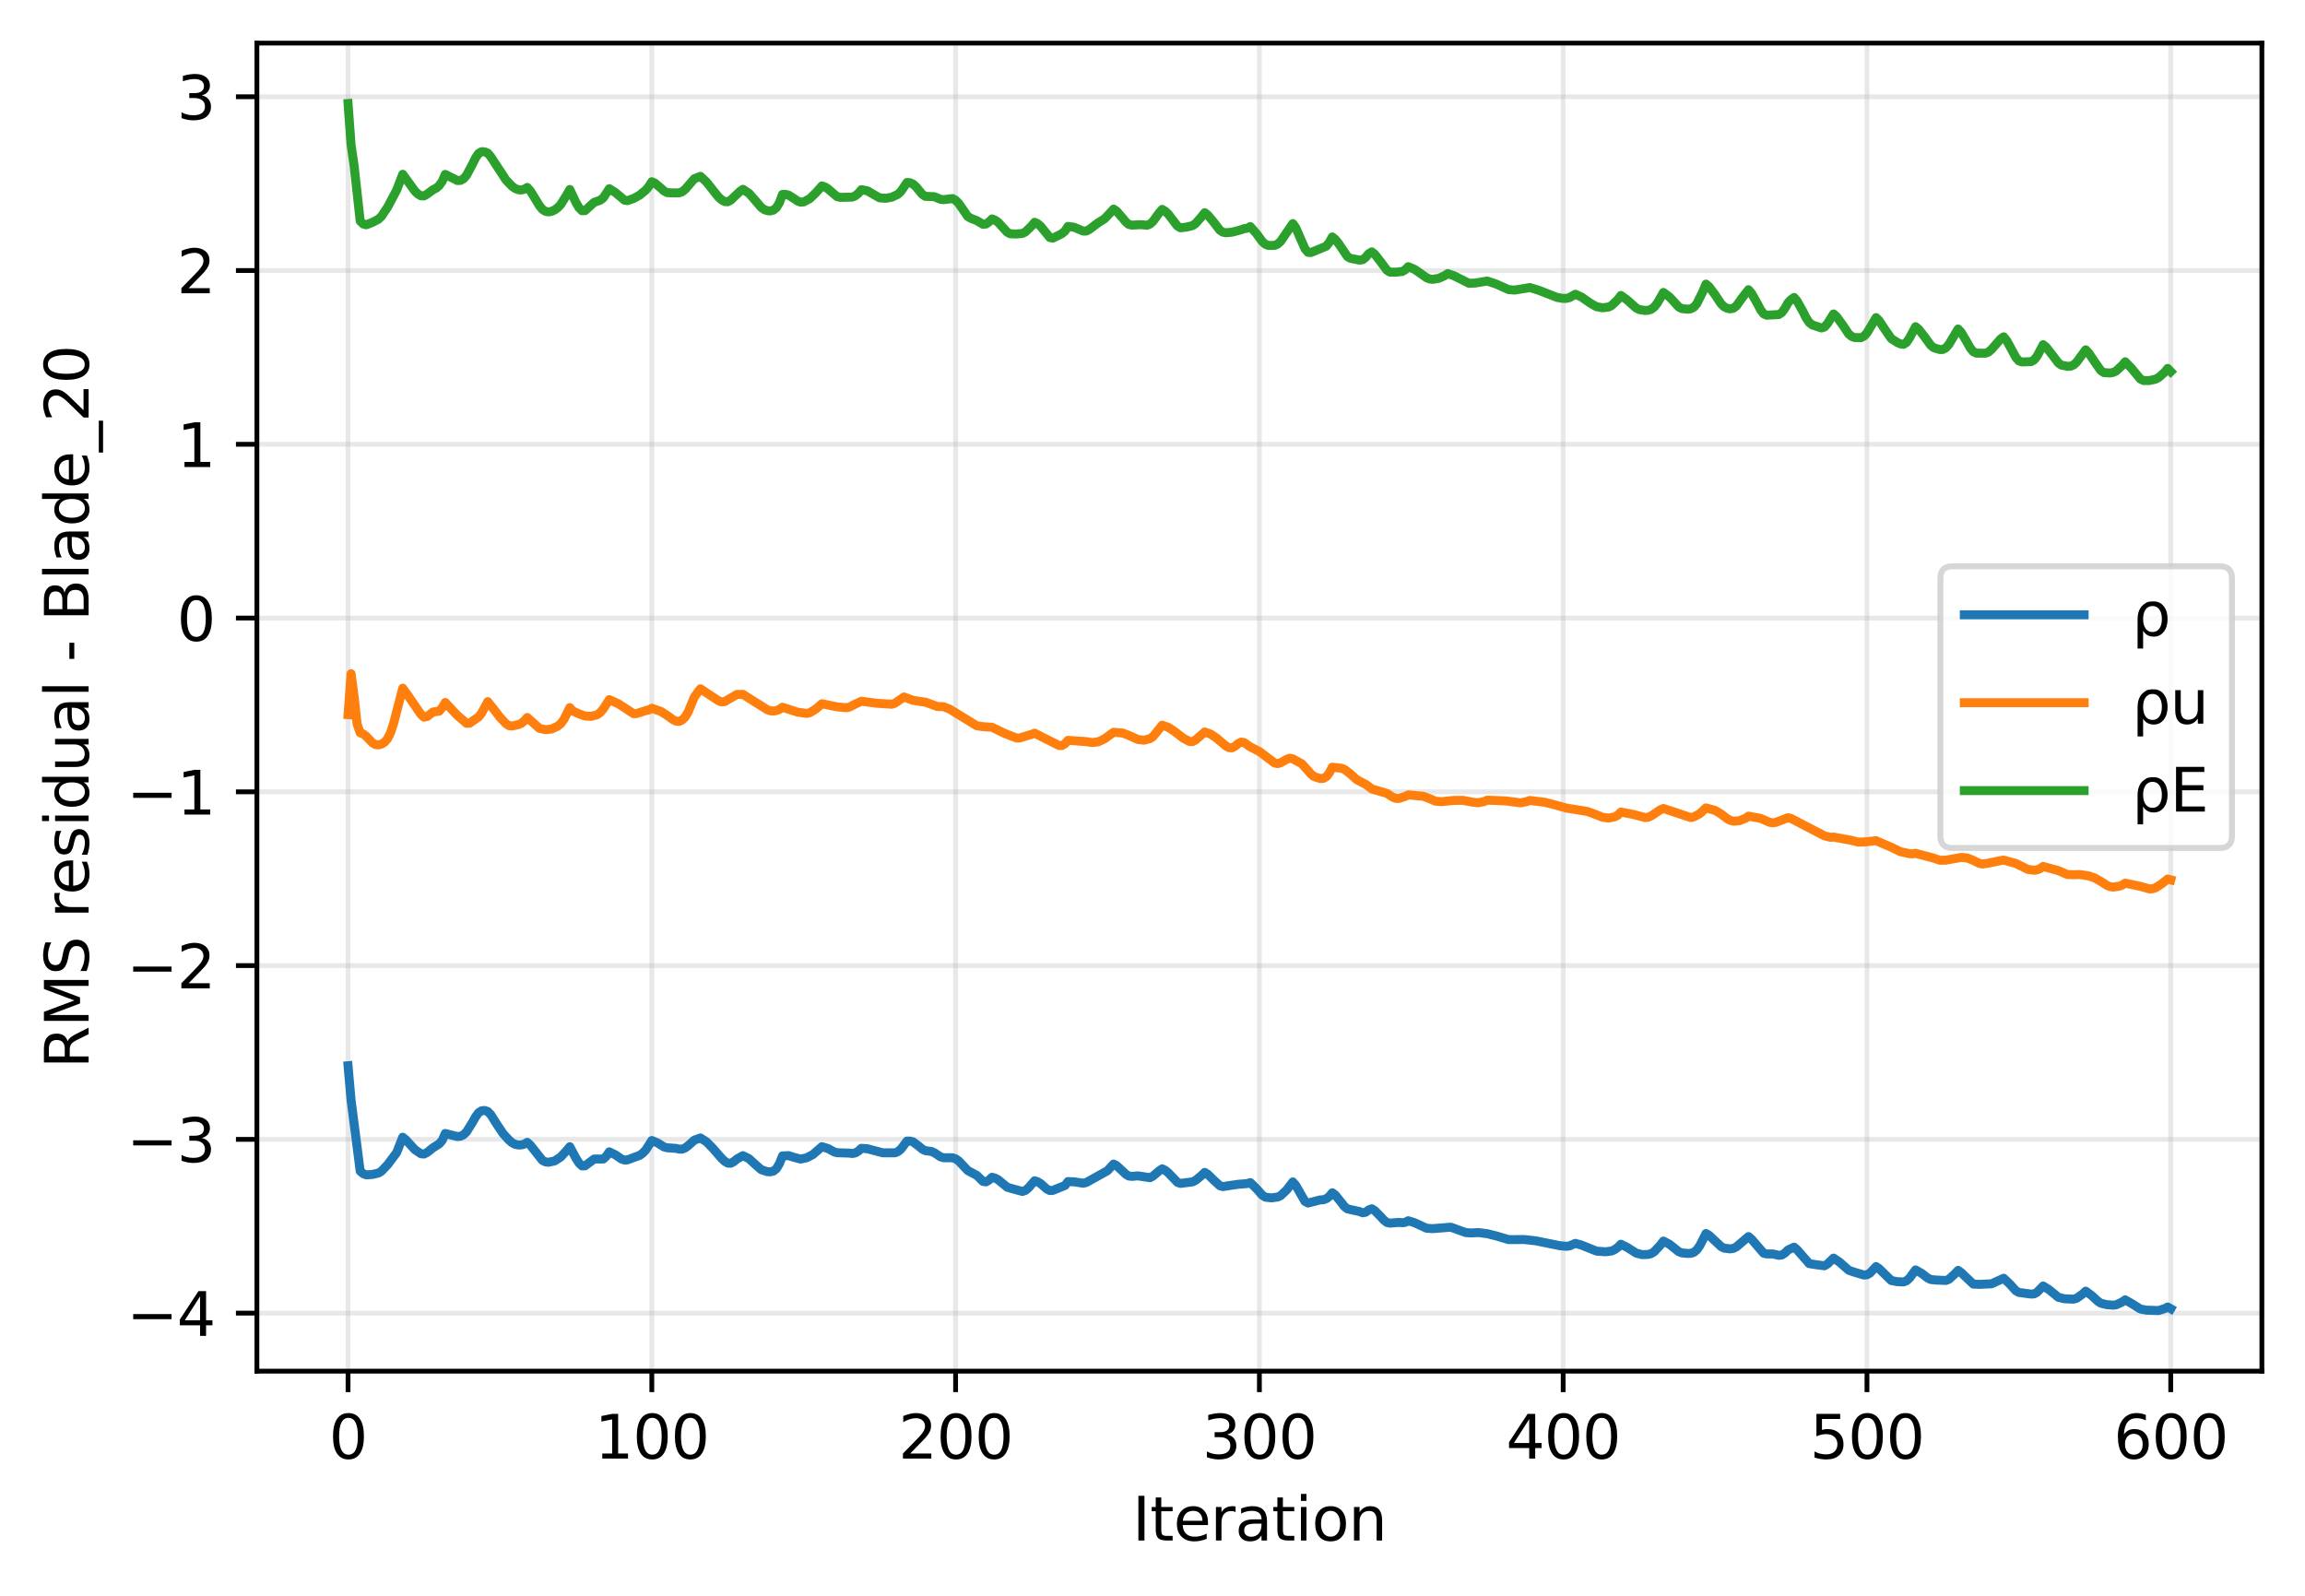 <?xml version="1.0" encoding="utf-8" standalone="no"?>
<!DOCTYPE svg PUBLIC "-//W3C//DTD SVG 1.1//EN"
  "http://www.w3.org/Graphics/SVG/1.1/DTD/svg11.dtd">
<svg xmlns:xlink="http://www.w3.org/1999/xlink" width="384.898pt" height="266.516pt" viewBox="0 0 384.898 266.516" xmlns="http://www.w3.org/2000/svg" version="1.1">
 <defs>
  <style type="text/css">*{stroke-linejoin: round; stroke-linecap: butt}</style>
 </defs>
 <g id="figure_1">
  <g id="patch_1">
   <path d="M 0 266.516 
L 384.898 266.516 
L 384.898 0 
L 0 0 
z
" style="fill: #ffffff"/>
  </g>
  <g id="axes_1">
   <g id="patch_2">
    <path d="M 42.898 228.96 
L 377.698 228.96 
L 377.698 7.2 
L 42.898 7.2 
z
" style="fill: #ffffff"/>
   </g>
   <g id="matplotlib.axis_1">
    <g id="xtick_1">
     <g id="line2d_1">
      <path d="M 58.117 228.96 
L 58.117 7.2 
" clip-path="url(#p7797b66e8a)" style="fill: none; stroke: #b0b0b0; stroke-opacity: 0.3; stroke-width: 0.8; stroke-linecap: square"/>
     </g>
     <g id="line2d_2">
      <defs>
       <path id="mca1b0ec801" d="M 0 0 
L 0 3.5 
" style="stroke: #000000; stroke-width: 0.8"/>
      </defs>
      <g>
       <use xlink:href="#mca1b0ec801" x="58.117" y="228.96" style="stroke: #000000; stroke-width: 0.8"/>
      </g>
     </g>
     <g id="text_1">
      <!-- 0 -->
      <g transform="translate(54.935 243.558) scale(0.1 -0.1)">
       <defs>
        <path id="DejaVuSans-30" d="M 2034 4250 
Q 1547 4250 1301 3770 
Q 1056 3291 1056 2328 
Q 1056 1369 1301 889 
Q 1547 409 2034 409 
Q 2525 409 2770 889 
Q 3016 1369 3016 2328 
Q 3016 3291 2770 3770 
Q 2525 4250 2034 4250 
z
M 2034 4750 
Q 2819 4750 3233 4129 
Q 3647 3509 3647 2328 
Q 3647 1150 3233 529 
Q 2819 -91 2034 -91 
Q 1250 -91 836 529 
Q 422 1150 422 2328 
Q 422 3509 836 4129 
Q 1250 4750 2034 4750 
z
" transform="scale(0.016)"/>
       </defs>
       <use xlink:href="#DejaVuSans-30"/>
      </g>
     </g>
    </g>
    <g id="xtick_2">
     <g id="line2d_3">
      <path d="M 108.844 228.96 
L 108.844 7.2 
" clip-path="url(#p7797b66e8a)" style="fill: none; stroke: #b0b0b0; stroke-opacity: 0.3; stroke-width: 0.8; stroke-linecap: square"/>
     </g>
     <g id="line2d_4">
      <g>
       <use xlink:href="#mca1b0ec801" x="108.844" y="228.96" style="stroke: #000000; stroke-width: 0.8"/>
      </g>
     </g>
     <g id="text_2">
      <!-- 100 -->
      <g transform="translate(99.3 243.558) scale(0.1 -0.1)">
       <defs>
        <path id="DejaVuSans-31" d="M 794 531 
L 1825 531 
L 1825 4091 
L 703 3866 
L 703 4441 
L 1819 4666 
L 2450 4666 
L 2450 531 
L 3481 531 
L 3481 0 
L 794 0 
L 794 531 
z
" transform="scale(0.016)"/>
       </defs>
       <use xlink:href="#DejaVuSans-31"/>
       <use xlink:href="#DejaVuSans-30" transform="translate(63.623 0)"/>
       <use xlink:href="#DejaVuSans-30" transform="translate(127.246 0)"/>
      </g>
     </g>
    </g>
    <g id="xtick_3">
     <g id="line2d_5">
      <path d="M 159.571 228.96 
L 159.571 7.2 
" clip-path="url(#p7797b66e8a)" style="fill: none; stroke: #b0b0b0; stroke-opacity: 0.3; stroke-width: 0.8; stroke-linecap: square"/>
     </g>
     <g id="line2d_6">
      <g>
       <use xlink:href="#mca1b0ec801" x="159.571" y="228.96" style="stroke: #000000; stroke-width: 0.8"/>
      </g>
     </g>
     <g id="text_3">
      <!-- 200 -->
      <g transform="translate(150.027 243.558) scale(0.1 -0.1)">
       <defs>
        <path id="DejaVuSans-32" d="M 1228 531 
L 3431 531 
L 3431 0 
L 469 0 
L 469 531 
Q 828 903 1448 1529 
Q 2069 2156 2228 2338 
Q 2531 2678 2651 2914 
Q 2772 3150 2772 3378 
Q 2772 3750 2511 3984 
Q 2250 4219 1831 4219 
Q 1534 4219 1204 4116 
Q 875 4013 500 3803 
L 500 4441 
Q 881 4594 1212 4672 
Q 1544 4750 1819 4750 
Q 2544 4750 2975 4387 
Q 3406 4025 3406 3419 
Q 3406 3131 3298 2873 
Q 3191 2616 2906 2266 
Q 2828 2175 2409 1742 
Q 1991 1309 1228 531 
z
" transform="scale(0.016)"/>
       </defs>
       <use xlink:href="#DejaVuSans-32"/>
       <use xlink:href="#DejaVuSans-30" transform="translate(63.623 0)"/>
       <use xlink:href="#DejaVuSans-30" transform="translate(127.246 0)"/>
      </g>
     </g>
    </g>
    <g id="xtick_4">
     <g id="line2d_7">
      <path d="M 210.298 228.96 
L 210.298 7.2 
" clip-path="url(#p7797b66e8a)" style="fill: none; stroke: #b0b0b0; stroke-opacity: 0.3; stroke-width: 0.8; stroke-linecap: square"/>
     </g>
     <g id="line2d_8">
      <g>
       <use xlink:href="#mca1b0ec801" x="210.298" y="228.96" style="stroke: #000000; stroke-width: 0.8"/>
      </g>
     </g>
     <g id="text_4">
      <!-- 300 -->
      <g transform="translate(200.755 243.558) scale(0.1 -0.1)">
       <defs>
        <path id="DejaVuSans-33" d="M 2597 2516 
Q 3050 2419 3304 2112 
Q 3559 1806 3559 1356 
Q 3559 666 3084 287 
Q 2609 -91 1734 -91 
Q 1441 -91 1130 -33 
Q 819 25 488 141 
L 488 750 
Q 750 597 1062 519 
Q 1375 441 1716 441 
Q 2309 441 2620 675 
Q 2931 909 2931 1356 
Q 2931 1769 2642 2001 
Q 2353 2234 1838 2234 
L 1294 2234 
L 1294 2753 
L 1863 2753 
Q 2328 2753 2575 2939 
Q 2822 3125 2822 3475 
Q 2822 3834 2567 4026 
Q 2313 4219 1838 4219 
Q 1578 4219 1281 4162 
Q 984 4106 628 3988 
L 628 4550 
Q 988 4650 1302 4700 
Q 1616 4750 1894 4750 
Q 2613 4750 3031 4423 
Q 3450 4097 3450 3541 
Q 3450 3153 3228 2886 
Q 3006 2619 2597 2516 
z
" transform="scale(0.016)"/>
       </defs>
       <use xlink:href="#DejaVuSans-33"/>
       <use xlink:href="#DejaVuSans-30" transform="translate(63.623 0)"/>
       <use xlink:href="#DejaVuSans-30" transform="translate(127.246 0)"/>
      </g>
     </g>
    </g>
    <g id="xtick_5">
     <g id="line2d_9">
      <path d="M 261.026 228.96 
L 261.026 7.2 
" clip-path="url(#p7797b66e8a)" style="fill: none; stroke: #b0b0b0; stroke-opacity: 0.3; stroke-width: 0.8; stroke-linecap: square"/>
     </g>
     <g id="line2d_10">
      <g>
       <use xlink:href="#mca1b0ec801" x="261.026" y="228.96" style="stroke: #000000; stroke-width: 0.8"/>
      </g>
     </g>
     <g id="text_5">
      <!-- 400 -->
      <g transform="translate(251.482 243.558) scale(0.1 -0.1)">
       <defs>
        <path id="DejaVuSans-34" d="M 2419 4116 
L 825 1625 
L 2419 1625 
L 2419 4116 
z
M 2253 4666 
L 3047 4666 
L 3047 1625 
L 3713 1625 
L 3713 1100 
L 3047 1100 
L 3047 0 
L 2419 0 
L 2419 1100 
L 313 1100 
L 313 1709 
L 2253 4666 
z
" transform="scale(0.016)"/>
       </defs>
       <use xlink:href="#DejaVuSans-34"/>
       <use xlink:href="#DejaVuSans-30" transform="translate(63.623 0)"/>
       <use xlink:href="#DejaVuSans-30" transform="translate(127.246 0)"/>
      </g>
     </g>
    </g>
    <g id="xtick_6">
     <g id="line2d_11">
      <path d="M 311.753 228.96 
L 311.753 7.2 
" clip-path="url(#p7797b66e8a)" style="fill: none; stroke: #b0b0b0; stroke-opacity: 0.3; stroke-width: 0.8; stroke-linecap: square"/>
     </g>
     <g id="line2d_12">
      <g>
       <use xlink:href="#mca1b0ec801" x="311.753" y="228.96" style="stroke: #000000; stroke-width: 0.8"/>
      </g>
     </g>
     <g id="text_6">
      <!-- 500 -->
      <g transform="translate(302.209 243.558) scale(0.1 -0.1)">
       <defs>
        <path id="DejaVuSans-35" d="M 691 4666 
L 3169 4666 
L 3169 4134 
L 1269 4134 
L 1269 2991 
Q 1406 3038 1543 3061 
Q 1681 3084 1819 3084 
Q 2600 3084 3056 2656 
Q 3513 2228 3513 1497 
Q 3513 744 3044 326 
Q 2575 -91 1722 -91 
Q 1428 -91 1123 -41 
Q 819 9 494 109 
L 494 744 
Q 775 591 1075 516 
Q 1375 441 1709 441 
Q 2250 441 2565 725 
Q 2881 1009 2881 1497 
Q 2881 1984 2565 2268 
Q 2250 2553 1709 2553 
Q 1456 2553 1204 2497 
Q 953 2441 691 2322 
L 691 4666 
z
" transform="scale(0.016)"/>
       </defs>
       <use xlink:href="#DejaVuSans-35"/>
       <use xlink:href="#DejaVuSans-30" transform="translate(63.623 0)"/>
       <use xlink:href="#DejaVuSans-30" transform="translate(127.246 0)"/>
      </g>
     </g>
    </g>
    <g id="xtick_7">
     <g id="line2d_13">
      <path d="M 362.48 228.96 
L 362.48 7.2 
" clip-path="url(#p7797b66e8a)" style="fill: none; stroke: #b0b0b0; stroke-opacity: 0.3; stroke-width: 0.8; stroke-linecap: square"/>
     </g>
     <g id="line2d_14">
      <g>
       <use xlink:href="#mca1b0ec801" x="362.48" y="228.96" style="stroke: #000000; stroke-width: 0.8"/>
      </g>
     </g>
     <g id="text_7">
      <!-- 600 -->
      <g transform="translate(352.937 243.558) scale(0.1 -0.1)">
       <defs>
        <path id="DejaVuSans-36" d="M 2113 2584 
Q 1688 2584 1439 2293 
Q 1191 2003 1191 1497 
Q 1191 994 1439 701 
Q 1688 409 2113 409 
Q 2538 409 2786 701 
Q 3034 994 3034 1497 
Q 3034 2003 2786 2293 
Q 2538 2584 2113 2584 
z
M 3366 4563 
L 3366 3988 
Q 3128 4100 2886 4159 
Q 2644 4219 2406 4219 
Q 1781 4219 1451 3797 
Q 1122 3375 1075 2522 
Q 1259 2794 1537 2939 
Q 1816 3084 2150 3084 
Q 2853 3084 3261 2657 
Q 3669 2231 3669 1497 
Q 3669 778 3244 343 
Q 2819 -91 2113 -91 
Q 1303 -91 875 529 
Q 447 1150 447 2328 
Q 447 3434 972 4092 
Q 1497 4750 2381 4750 
Q 2619 4750 2861 4703 
Q 3103 4656 3366 4563 
z
" transform="scale(0.016)"/>
       </defs>
       <use xlink:href="#DejaVuSans-36"/>
       <use xlink:href="#DejaVuSans-30" transform="translate(63.623 0)"/>
       <use xlink:href="#DejaVuSans-30" transform="translate(127.246 0)"/>
      </g>
     </g>
    </g>
    <g id="text_8">
     <!-- Iteration -->
     <g transform="translate(189.09 257.237) scale(0.1 -0.1)">
      <defs>
       <path id="DejaVuSans-49" d="M 628 4666 
L 1259 4666 
L 1259 0 
L 628 0 
L 628 4666 
z
" transform="scale(0.016)"/>
       <path id="DejaVuSans-74" d="M 1172 4494 
L 1172 3500 
L 2356 3500 
L 2356 3053 
L 1172 3053 
L 1172 1153 
Q 1172 725 1289 603 
Q 1406 481 1766 481 
L 2356 481 
L 2356 0 
L 1766 0 
Q 1100 0 847 248 
Q 594 497 594 1153 
L 594 3053 
L 172 3053 
L 172 3500 
L 594 3500 
L 594 4494 
L 1172 4494 
z
" transform="scale(0.016)"/>
       <path id="DejaVuSans-65" d="M 3597 1894 
L 3597 1613 
L 953 1613 
Q 991 1019 1311 708 
Q 1631 397 2203 397 
Q 2534 397 2845 478 
Q 3156 559 3463 722 
L 3463 178 
Q 3153 47 2828 -22 
Q 2503 -91 2169 -91 
Q 1331 -91 842 396 
Q 353 884 353 1716 
Q 353 2575 817 3079 
Q 1281 3584 2069 3584 
Q 2775 3584 3186 3129 
Q 3597 2675 3597 1894 
z
M 3022 2063 
Q 3016 2534 2758 2815 
Q 2500 3097 2075 3097 
Q 1594 3097 1305 2825 
Q 1016 2553 972 2059 
L 3022 2063 
z
" transform="scale(0.016)"/>
       <path id="DejaVuSans-72" d="M 2631 2963 
Q 2534 3019 2420 3045 
Q 2306 3072 2169 3072 
Q 1681 3072 1420 2755 
Q 1159 2438 1159 1844 
L 1159 0 
L 581 0 
L 581 3500 
L 1159 3500 
L 1159 2956 
Q 1341 3275 1631 3429 
Q 1922 3584 2338 3584 
Q 2397 3584 2469 3576 
Q 2541 3569 2628 3553 
L 2631 2963 
z
" transform="scale(0.016)"/>
       <path id="DejaVuSans-61" d="M 2194 1759 
Q 1497 1759 1228 1600 
Q 959 1441 959 1056 
Q 959 750 1161 570 
Q 1363 391 1709 391 
Q 2188 391 2477 730 
Q 2766 1069 2766 1631 
L 2766 1759 
L 2194 1759 
z
M 3341 1997 
L 3341 0 
L 2766 0 
L 2766 531 
Q 2569 213 2275 61 
Q 1981 -91 1556 -91 
Q 1019 -91 701 211 
Q 384 513 384 1019 
Q 384 1609 779 1909 
Q 1175 2209 1959 2209 
L 2766 2209 
L 2766 2266 
Q 2766 2663 2505 2880 
Q 2244 3097 1772 3097 
Q 1472 3097 1187 3025 
Q 903 2953 641 2809 
L 641 3341 
Q 956 3463 1253 3523 
Q 1550 3584 1831 3584 
Q 2591 3584 2966 3190 
Q 3341 2797 3341 1997 
z
" transform="scale(0.016)"/>
       <path id="DejaVuSans-69" d="M 603 3500 
L 1178 3500 
L 1178 0 
L 603 0 
L 603 3500 
z
M 603 4863 
L 1178 4863 
L 1178 4134 
L 603 4134 
L 603 4863 
z
" transform="scale(0.016)"/>
       <path id="DejaVuSans-6f" d="M 1959 3097 
Q 1497 3097 1228 2736 
Q 959 2375 959 1747 
Q 959 1119 1226 758 
Q 1494 397 1959 397 
Q 2419 397 2687 759 
Q 2956 1122 2956 1747 
Q 2956 2369 2687 2733 
Q 2419 3097 1959 3097 
z
M 1959 3584 
Q 2709 3584 3137 3096 
Q 3566 2609 3566 1747 
Q 3566 888 3137 398 
Q 2709 -91 1959 -91 
Q 1206 -91 779 398 
Q 353 888 353 1747 
Q 353 2609 779 3096 
Q 1206 3584 1959 3584 
z
" transform="scale(0.016)"/>
       <path id="DejaVuSans-6e" d="M 3513 2113 
L 3513 0 
L 2938 0 
L 2938 2094 
Q 2938 2591 2744 2837 
Q 2550 3084 2163 3084 
Q 1697 3084 1428 2787 
Q 1159 2491 1159 1978 
L 1159 0 
L 581 0 
L 581 3500 
L 1159 3500 
L 1159 2956 
Q 1366 3272 1645 3428 
Q 1925 3584 2291 3584 
Q 2894 3584 3203 3211 
Q 3513 2838 3513 2113 
z
" transform="scale(0.016)"/>
      </defs>
      <use xlink:href="#DejaVuSans-49"/>
      <use xlink:href="#DejaVuSans-74" transform="translate(29.492 0)"/>
      <use xlink:href="#DejaVuSans-65" transform="translate(68.701 0)"/>
      <use xlink:href="#DejaVuSans-72" transform="translate(130.225 0)"/>
      <use xlink:href="#DejaVuSans-61" transform="translate(171.338 0)"/>
      <use xlink:href="#DejaVuSans-74" transform="translate(232.617 0)"/>
      <use xlink:href="#DejaVuSans-69" transform="translate(271.826 0)"/>
      <use xlink:href="#DejaVuSans-6f" transform="translate(299.609 0)"/>
      <use xlink:href="#DejaVuSans-6e" transform="translate(360.791 0)"/>
     </g>
    </g>
   </g>
   <g id="matplotlib.axis_2">
    <g id="ytick_1">
     <g id="line2d_15">
      <path d="M 42.898 219.265 
L 377.698 219.265 
" clip-path="url(#p7797b66e8a)" style="fill: none; stroke: #b0b0b0; stroke-opacity: 0.3; stroke-width: 0.8; stroke-linecap: square"/>
     </g>
     <g id="line2d_16">
      <defs>
       <path id="m21050cc435" d="M 0 0 
L -3.5 0 
" style="stroke: #000000; stroke-width: 0.8"/>
      </defs>
      <g>
       <use xlink:href="#m21050cc435" x="42.898" y="219.265" style="stroke: #000000; stroke-width: 0.8"/>
      </g>
     </g>
     <g id="text_9">
      <!-- −4 -->
      <g transform="translate(21.156 223.064) scale(0.1 -0.1)">
       <defs>
        <path id="DejaVuSans-2212" d="M 678 2272 
L 4684 2272 
L 4684 1741 
L 678 1741 
L 678 2272 
z
" transform="scale(0.016)"/>
       </defs>
       <use xlink:href="#DejaVuSans-2212"/>
       <use xlink:href="#DejaVuSans-34" transform="translate(83.789 0)"/>
      </g>
     </g>
    </g>
    <g id="ytick_2">
     <g id="line2d_17">
      <path d="M 42.898 190.249 
L 377.698 190.249 
" clip-path="url(#p7797b66e8a)" style="fill: none; stroke: #b0b0b0; stroke-opacity: 0.3; stroke-width: 0.8; stroke-linecap: square"/>
     </g>
     <g id="line2d_18">
      <g>
       <use xlink:href="#m21050cc435" x="42.898" y="190.249" style="stroke: #000000; stroke-width: 0.8"/>
      </g>
     </g>
     <g id="text_10">
      <!-- −3 -->
      <g transform="translate(21.156 194.048) scale(0.1 -0.1)">
       <use xlink:href="#DejaVuSans-2212"/>
       <use xlink:href="#DejaVuSans-33" transform="translate(83.789 0)"/>
      </g>
     </g>
    </g>
    <g id="ytick_3">
     <g id="line2d_19">
      <path d="M 42.898 161.232 
L 377.698 161.232 
" clip-path="url(#p7797b66e8a)" style="fill: none; stroke: #b0b0b0; stroke-opacity: 0.3; stroke-width: 0.8; stroke-linecap: square"/>
     </g>
     <g id="line2d_20">
      <g>
       <use xlink:href="#m21050cc435" x="42.898" y="161.232" style="stroke: #000000; stroke-width: 0.8"/>
      </g>
     </g>
     <g id="text_11">
      <!-- −2 -->
      <g transform="translate(21.156 165.032) scale(0.1 -0.1)">
       <use xlink:href="#DejaVuSans-2212"/>
       <use xlink:href="#DejaVuSans-32" transform="translate(83.789 0)"/>
      </g>
     </g>
    </g>
    <g id="ytick_4">
     <g id="line2d_21">
      <path d="M 42.898 132.216 
L 377.698 132.216 
" clip-path="url(#p7797b66e8a)" style="fill: none; stroke: #b0b0b0; stroke-opacity: 0.3; stroke-width: 0.8; stroke-linecap: square"/>
     </g>
     <g id="line2d_22">
      <g>
       <use xlink:href="#m21050cc435" x="42.898" y="132.216" style="stroke: #000000; stroke-width: 0.8"/>
      </g>
     </g>
     <g id="text_12">
      <!-- −1 -->
      <g transform="translate(21.156 136.015) scale(0.1 -0.1)">
       <use xlink:href="#DejaVuSans-2212"/>
       <use xlink:href="#DejaVuSans-31" transform="translate(83.789 0)"/>
      </g>
     </g>
    </g>
    <g id="ytick_5">
     <g id="line2d_23">
      <path d="M 42.898 103.2 
L 377.698 103.2 
" clip-path="url(#p7797b66e8a)" style="fill: none; stroke: #b0b0b0; stroke-opacity: 0.3; stroke-width: 0.8; stroke-linecap: square"/>
     </g>
     <g id="line2d_24">
      <g>
       <use xlink:href="#m21050cc435" x="42.898" y="103.2" style="stroke: #000000; stroke-width: 0.8"/>
      </g>
     </g>
     <g id="text_13">
      <!-- 0 -->
      <g transform="translate(29.536 106.999) scale(0.1 -0.1)">
       <use xlink:href="#DejaVuSans-30"/>
      </g>
     </g>
    </g>
    <g id="ytick_6">
     <g id="line2d_25">
      <path d="M 42.898 74.183 
L 377.698 74.183 
" clip-path="url(#p7797b66e8a)" style="fill: none; stroke: #b0b0b0; stroke-opacity: 0.3; stroke-width: 0.8; stroke-linecap: square"/>
     </g>
     <g id="line2d_26">
      <g>
       <use xlink:href="#m21050cc435" x="42.898" y="74.183" style="stroke: #000000; stroke-width: 0.8"/>
      </g>
     </g>
     <g id="text_14">
      <!-- 1 -->
      <g transform="translate(29.536 77.983) scale(0.1 -0.1)">
       <use xlink:href="#DejaVuSans-31"/>
      </g>
     </g>
    </g>
    <g id="ytick_7">
     <g id="line2d_27">
      <path d="M 42.898 45.167 
L 377.698 45.167 
" clip-path="url(#p7797b66e8a)" style="fill: none; stroke: #b0b0b0; stroke-opacity: 0.3; stroke-width: 0.8; stroke-linecap: square"/>
     </g>
     <g id="line2d_28">
      <g>
       <use xlink:href="#m21050cc435" x="42.898" y="45.167" style="stroke: #000000; stroke-width: 0.8"/>
      </g>
     </g>
     <g id="text_15">
      <!-- 2 -->
      <g transform="translate(29.536 48.966) scale(0.1 -0.1)">
       <use xlink:href="#DejaVuSans-32"/>
      </g>
     </g>
    </g>
    <g id="ytick_8">
     <g id="line2d_29">
      <path d="M 42.898 16.151 
L 377.698 16.151 
" clip-path="url(#p7797b66e8a)" style="fill: none; stroke: #b0b0b0; stroke-opacity: 0.3; stroke-width: 0.8; stroke-linecap: square"/>
     </g>
     <g id="line2d_30">
      <g>
       <use xlink:href="#m21050cc435" x="42.898" y="16.151" style="stroke: #000000; stroke-width: 0.8"/>
      </g>
     </g>
     <g id="text_16">
      <!-- 3 -->
      <g transform="translate(29.536 19.95) scale(0.1 -0.1)">
       <use xlink:href="#DejaVuSans-33"/>
      </g>
     </g>
    </g>
    <g id="text_17">
     <!-- RMS residual - Blade_20 -->
     <g transform="translate(14.798 178.42) rotate(-90) scale(0.1 -0.1)">
      <defs>
       <path id="DejaVuSans-52" d="M 2841 2188 
Q 3044 2119 3236 1894 
Q 3428 1669 3622 1275 
L 4263 0 
L 3584 0 
L 2988 1197 
Q 2756 1666 2539 1819 
Q 2322 1972 1947 1972 
L 1259 1972 
L 1259 0 
L 628 0 
L 628 4666 
L 2053 4666 
Q 2853 4666 3247 4331 
Q 3641 3997 3641 3322 
Q 3641 2881 3436 2590 
Q 3231 2300 2841 2188 
z
M 1259 4147 
L 1259 2491 
L 2053 2491 
Q 2509 2491 2742 2702 
Q 2975 2913 2975 3322 
Q 2975 3731 2742 3939 
Q 2509 4147 2053 4147 
L 1259 4147 
z
" transform="scale(0.016)"/>
       <path id="DejaVuSans-4d" d="M 628 4666 
L 1569 4666 
L 2759 1491 
L 3956 4666 
L 4897 4666 
L 4897 0 
L 4281 0 
L 4281 4097 
L 3078 897 
L 2444 897 
L 1241 4097 
L 1241 0 
L 628 0 
L 628 4666 
z
" transform="scale(0.016)"/>
       <path id="DejaVuSans-53" d="M 3425 4513 
L 3425 3897 
Q 3066 4069 2747 4153 
Q 2428 4238 2131 4238 
Q 1616 4238 1336 4038 
Q 1056 3838 1056 3469 
Q 1056 3159 1242 3001 
Q 1428 2844 1947 2747 
L 2328 2669 
Q 3034 2534 3370 2195 
Q 3706 1856 3706 1288 
Q 3706 609 3251 259 
Q 2797 -91 1919 -91 
Q 1588 -91 1214 -16 
Q 841 59 441 206 
L 441 856 
Q 825 641 1194 531 
Q 1563 422 1919 422 
Q 2459 422 2753 634 
Q 3047 847 3047 1241 
Q 3047 1584 2836 1778 
Q 2625 1972 2144 2069 
L 1759 2144 
Q 1053 2284 737 2584 
Q 422 2884 422 3419 
Q 422 4038 858 4394 
Q 1294 4750 2059 4750 
Q 2388 4750 2728 4690 
Q 3069 4631 3425 4513 
z
" transform="scale(0.016)"/>
       <path id="DejaVuSans-20" transform="scale(0.016)"/>
       <path id="DejaVuSans-73" d="M 2834 3397 
L 2834 2853 
Q 2591 2978 2328 3040 
Q 2066 3103 1784 3103 
Q 1356 3103 1142 2972 
Q 928 2841 928 2578 
Q 928 2378 1081 2264 
Q 1234 2150 1697 2047 
L 1894 2003 
Q 2506 1872 2764 1633 
Q 3022 1394 3022 966 
Q 3022 478 2636 193 
Q 2250 -91 1575 -91 
Q 1294 -91 989 -36 
Q 684 19 347 128 
L 347 722 
Q 666 556 975 473 
Q 1284 391 1588 391 
Q 1994 391 2212 530 
Q 2431 669 2431 922 
Q 2431 1156 2273 1281 
Q 2116 1406 1581 1522 
L 1381 1569 
Q 847 1681 609 1914 
Q 372 2147 372 2553 
Q 372 3047 722 3315 
Q 1072 3584 1716 3584 
Q 2034 3584 2315 3537 
Q 2597 3491 2834 3397 
z
" transform="scale(0.016)"/>
       <path id="DejaVuSans-64" d="M 2906 2969 
L 2906 4863 
L 3481 4863 
L 3481 0 
L 2906 0 
L 2906 525 
Q 2725 213 2448 61 
Q 2172 -91 1784 -91 
Q 1150 -91 751 415 
Q 353 922 353 1747 
Q 353 2572 751 3078 
Q 1150 3584 1784 3584 
Q 2172 3584 2448 3432 
Q 2725 3281 2906 2969 
z
M 947 1747 
Q 947 1113 1208 752 
Q 1469 391 1925 391 
Q 2381 391 2643 752 
Q 2906 1113 2906 1747 
Q 2906 2381 2643 2742 
Q 2381 3103 1925 3103 
Q 1469 3103 1208 2742 
Q 947 2381 947 1747 
z
" transform="scale(0.016)"/>
       <path id="DejaVuSans-75" d="M 544 1381 
L 544 3500 
L 1119 3500 
L 1119 1403 
Q 1119 906 1312 657 
Q 1506 409 1894 409 
Q 2359 409 2629 706 
Q 2900 1003 2900 1516 
L 2900 3500 
L 3475 3500 
L 3475 0 
L 2900 0 
L 2900 538 
Q 2691 219 2414 64 
Q 2138 -91 1772 -91 
Q 1169 -91 856 284 
Q 544 659 544 1381 
z
M 1991 3584 
L 1991 3584 
z
" transform="scale(0.016)"/>
       <path id="DejaVuSans-6c" d="M 603 4863 
L 1178 4863 
L 1178 0 
L 603 0 
L 603 4863 
z
" transform="scale(0.016)"/>
       <path id="DejaVuSans-2d" d="M 313 2009 
L 1997 2009 
L 1997 1497 
L 313 1497 
L 313 2009 
z
" transform="scale(0.016)"/>
       <path id="DejaVuSans-42" d="M 1259 2228 
L 1259 519 
L 2272 519 
Q 2781 519 3026 730 
Q 3272 941 3272 1375 
Q 3272 1813 3026 2020 
Q 2781 2228 2272 2228 
L 1259 2228 
z
M 1259 4147 
L 1259 2741 
L 2194 2741 
Q 2656 2741 2882 2914 
Q 3109 3088 3109 3444 
Q 3109 3797 2882 3972 
Q 2656 4147 2194 4147 
L 1259 4147 
z
M 628 4666 
L 2241 4666 
Q 2963 4666 3353 4366 
Q 3744 4066 3744 3513 
Q 3744 3084 3544 2831 
Q 3344 2578 2956 2516 
Q 3422 2416 3680 2098 
Q 3938 1781 3938 1306 
Q 3938 681 3513 340 
Q 3088 0 2303 0 
L 628 0 
L 628 4666 
z
" transform="scale(0.016)"/>
       <path id="DejaVuSans-5f" d="M 3263 -1063 
L 3263 -1509 
L -63 -1509 
L -63 -1063 
L 3263 -1063 
z
" transform="scale(0.016)"/>
      </defs>
      <use xlink:href="#DejaVuSans-52"/>
      <use xlink:href="#DejaVuSans-4d" transform="translate(69.482 0)"/>
      <use xlink:href="#DejaVuSans-53" transform="translate(155.762 0)"/>
      <use xlink:href="#DejaVuSans-20" transform="translate(219.238 0)"/>
      <use xlink:href="#DejaVuSans-72" transform="translate(251.025 0)"/>
      <use xlink:href="#DejaVuSans-65" transform="translate(289.889 0)"/>
      <use xlink:href="#DejaVuSans-73" transform="translate(351.412 0)"/>
      <use xlink:href="#DejaVuSans-69" transform="translate(403.512 0)"/>
      <use xlink:href="#DejaVuSans-64" transform="translate(431.295 0)"/>
      <use xlink:href="#DejaVuSans-75" transform="translate(494.771 0)"/>
      <use xlink:href="#DejaVuSans-61" transform="translate(558.15 0)"/>
      <use xlink:href="#DejaVuSans-6c" transform="translate(619.43 0)"/>
      <use xlink:href="#DejaVuSans-20" transform="translate(647.213 0)"/>
      <use xlink:href="#DejaVuSans-2d" transform="translate(679 0)"/>
      <use xlink:href="#DejaVuSans-20" transform="translate(715.084 0)"/>
      <use xlink:href="#DejaVuSans-42" transform="translate(746.871 0)"/>
      <use xlink:href="#DejaVuSans-6c" transform="translate(815.475 0)"/>
      <use xlink:href="#DejaVuSans-61" transform="translate(843.258 0)"/>
      <use xlink:href="#DejaVuSans-64" transform="translate(904.537 0)"/>
      <use xlink:href="#DejaVuSans-65" transform="translate(968.014 0)"/>
      <use xlink:href="#DejaVuSans-5f" transform="translate(1029.537 0)"/>
      <use xlink:href="#DejaVuSans-32" transform="translate(1079.537 0)"/>
      <use xlink:href="#DejaVuSans-30" transform="translate(1143.16 0)"/>
     </g>
    </g>
   </g>
   <g id="line2d_31">
    <path d="M 58.117 177.957 
L 58.624 183.711 
L 60.146 195.559 
L 60.653 195.984 
L 61.16 196.179 
L 62.175 196.113 
L 63.189 195.883 
L 63.697 195.564 
L 64.711 194.502 
L 66.233 192.463 
L 67.248 189.898 
L 67.755 190.309 
L 69.277 191.972 
L 70.291 192.657 
L 70.798 192.701 
L 71.306 192.451 
L 72.32 191.648 
L 73.335 191.008 
L 73.842 190.425 
L 74.349 189.268 
L 75.364 189.534 
L 76.378 189.781 
L 76.886 189.732 
L 77.393 189.492 
L 77.9 189.008 
L 78.915 187.38 
L 79.422 186.468 
L 79.929 185.79 
L 80.437 185.475 
L 80.944 185.433 
L 81.451 185.611 
L 81.958 186.133 
L 82.973 187.745 
L 83.988 189.27 
L 85.002 190.38 
L 85.509 190.818 
L 86.017 191.082 
L 86.524 191.191 
L 87.031 191.183 
L 87.538 191.051 
L 88.046 190.756 
L 88.553 191.215 
L 90.582 193.77 
L 91.089 194.014 
L 91.597 194.076 
L 92.611 193.856 
L 93.626 193.198 
L 94.64 192.1 
L 95.148 191.482 
L 96.162 193.384 
L 96.669 194.185 
L 97.177 194.679 
L 97.684 194.675 
L 99.206 193.54 
L 100.728 193.536 
L 101.235 193.073 
L 101.742 192.337 
L 102.757 192.837 
L 103.771 193.533 
L 104.278 193.708 
L 104.786 193.674 
L 106.815 192.925 
L 107.322 192.557 
L 107.829 192.03 
L 108.844 190.448 
L 109.858 190.877 
L 110.873 191.515 
L 111.38 191.652 
L 112.902 191.761 
L 113.409 191.881 
L 113.917 191.885 
L 114.424 191.68 
L 114.931 191.293 
L 115.946 190.379 
L 116.96 190.018 
L 117.975 190.669 
L 118.989 191.7 
L 120.511 193.438 
L 121.018 193.911 
L 121.526 194.218 
L 122.033 194.235 
L 122.54 193.971 
L 123.048 193.535 
L 124.062 192.974 
L 125.077 193.487 
L 126.091 194.415 
L 127.106 195.31 
L 128.12 195.647 
L 128.628 195.67 
L 129.135 195.557 
L 129.642 195.16 
L 130.149 194.314 
L 130.657 193.022 
L 131.671 192.967 
L 132.686 193.286 
L 133.7 193.544 
L 134.715 193.32 
L 135.729 192.792 
L 137.251 191.474 
L 138.266 191.786 
L 139.28 192.343 
L 139.788 192.486 
L 141.817 192.549 
L 142.324 192.617 
L 142.831 192.513 
L 143.338 192.209 
L 143.846 191.744 
L 144.86 191.823 
L 147.397 192.501 
L 149.426 192.504 
L 149.933 192.306 
L 150.44 191.884 
L 151.455 190.542 
L 151.962 190.538 
L 152.469 190.674 
L 153.484 191.442 
L 153.991 191.874 
L 154.498 192.131 
L 155.513 192.274 
L 156.02 192.489 
L 157.035 193.166 
L 157.542 193.319 
L 159.064 193.328 
L 159.571 193.506 
L 160.078 193.846 
L 161.6 195.457 
L 163.122 196.272 
L 164.137 197.27 
L 164.644 197.351 
L 165.151 197.046 
L 165.658 196.582 
L 166.166 196.725 
L 166.673 196.994 
L 168.195 198.248 
L 169.209 198.542 
L 170.731 198.949 
L 171.238 198.773 
L 171.746 198.343 
L 172.76 197.174 
L 173.268 197.333 
L 173.775 197.641 
L 174.789 198.54 
L 175.297 198.8 
L 175.804 198.774 
L 177.833 197.949 
L 178.34 197.298 
L 179.355 197.343 
L 180.877 197.575 
L 181.384 197.461 
L 184.935 195.487 
L 185.949 194.378 
L 186.457 194.641 
L 187.471 195.577 
L 187.978 196.066 
L 188.486 196.372 
L 188.993 196.438 
L 190.008 196.346 
L 192.037 196.654 
L 192.544 196.371 
L 193.558 195.515 
L 194.066 195.17 
L 194.573 195.431 
L 195.08 195.826 
L 196.602 197.419 
L 197.109 197.609 
L 199.138 197.348 
L 199.646 197.098 
L 200.66 196.264 
L 201.168 195.773 
L 201.675 196.086 
L 202.689 197.077 
L 203.704 198.002 
L 204.211 198.141 
L 205.226 197.978 
L 206.748 197.756 
L 208.269 197.635 
L 208.777 197.467 
L 209.791 198.463 
L 210.806 199.597 
L 211.313 199.91 
L 212.328 200.022 
L 213.342 199.882 
L 213.849 199.652 
L 214.864 198.689 
L 215.878 197.363 
L 216.386 197.956 
L 217.908 200.609 
L 218.415 200.886 
L 220.444 200.365 
L 220.951 200.343 
L 221.458 200.17 
L 221.966 199.786 
L 222.473 199.172 
L 222.98 199.553 
L 223.995 200.817 
L 224.502 201.469 
L 225.009 201.862 
L 227.038 202.311 
L 227.546 202.512 
L 228.053 202.414 
L 228.56 202.032 
L 229.068 201.845 
L 229.575 202.164 
L 230.589 203.191 
L 231.097 203.75 
L 231.604 204.133 
L 232.111 204.243 
L 233.633 204.113 
L 234.14 204.177 
L 234.648 204.114 
L 235.155 203.843 
L 236.169 204.158 
L 238.198 205.087 
L 239.213 205.162 
L 242.257 204.917 
L 243.778 205.466 
L 244.793 205.827 
L 245.808 205.88 
L 246.822 205.812 
L 248.344 206.002 
L 249.866 206.385 
L 251.895 206.987 
L 252.909 206.996 
L 254.431 206.973 
L 256.46 207.194 
L 260.518 208.018 
L 261.533 208.112 
L 262.04 208.059 
L 263.055 207.621 
L 264.069 207.9 
L 266.606 208.918 
L 268.128 209.025 
L 269.142 208.885 
L 269.649 208.648 
L 270.157 208.281 
L 270.664 207.765 
L 271.678 208.27 
L 273.2 209.236 
L 274.215 209.504 
L 275.229 209.464 
L 275.737 209.313 
L 276.244 209.002 
L 277.258 207.901 
L 277.766 207.238 
L 278.78 207.776 
L 280.302 208.992 
L 280.809 209.203 
L 281.824 209.304 
L 282.331 209.281 
L 282.838 209.122 
L 283.346 208.701 
L 283.853 207.977 
L 284.868 205.98 
L 285.375 206.266 
L 286.389 207.208 
L 287.404 208.166 
L 287.911 208.415 
L 288.926 208.542 
L 289.433 208.462 
L 289.94 208.211 
L 291.969 206.489 
L 292.477 206.92 
L 294.506 209.266 
L 295.013 209.386 
L 296.028 209.381 
L 297.042 209.622 
L 297.549 209.551 
L 298.057 209.225 
L 298.564 208.728 
L 299.578 208.253 
L 300.086 208.684 
L 302.115 211.006 
L 303.129 211.16 
L 304.651 211.364 
L 305.158 211.058 
L 306.173 210.083 
L 307.188 210.769 
L 308.709 212.109 
L 309.724 212.457 
L 311.246 212.907 
L 311.753 212.862 
L 312.26 212.58 
L 313.275 211.495 
L 313.782 211.843 
L 315.811 213.827 
L 316.826 214.017 
L 317.84 214.061 
L 318.348 213.876 
L 318.855 213.427 
L 319.869 212.051 
L 320.884 212.632 
L 321.898 213.41 
L 322.406 213.658 
L 323.42 213.751 
L 324.942 213.813 
L 325.449 213.611 
L 326.464 212.679 
L 326.971 212.13 
L 327.478 212.495 
L 329.508 214.421 
L 330.522 214.465 
L 332.551 214.372 
L 334.58 213.445 
L 335.595 214.4 
L 336.609 215.527 
L 337.117 215.816 
L 339.146 216.086 
L 339.653 216.057 
L 340.16 215.774 
L 341.175 214.737 
L 342.189 215.377 
L 343.711 216.628 
L 344.726 216.868 
L 346.248 216.937 
L 346.755 216.791 
L 347.769 216.073 
L 348.277 215.599 
L 349.291 216.339 
L 350.306 217.284 
L 350.813 217.619 
L 351.828 217.86 
L 352.842 217.933 
L 353.349 217.883 
L 354.364 217.41 
L 354.871 217.054 
L 355.886 217.626 
L 357.408 218.582 
L 358.422 218.77 
L 360.451 218.836 
L 361.466 218.512 
L 361.973 218.246 
L 362.48 218.534 
L 362.48 218.534 
" clip-path="url(#p7797b66e8a)" style="fill: none; stroke: #1f77b4; stroke-width: 1.5; stroke-linecap: square"/>
   </g>
   <g id="line2d_32">
    <path d="M 58.117 119.333 
L 58.624 112.501 
L 59.131 116.288 
L 59.638 120.942 
L 60.146 122.369 
L 60.653 122.553 
L 61.16 122.95 
L 62.175 124.022 
L 62.682 124.324 
L 63.189 124.38 
L 63.697 124.252 
L 64.204 123.944 
L 64.711 123.362 
L 65.218 122.356 
L 65.726 120.795 
L 67.248 114.915 
L 68.262 116.334 
L 70.291 119.292 
L 70.798 119.753 
L 71.306 119.66 
L 72.32 118.884 
L 73.335 118.75 
L 73.842 118.148 
L 74.349 117.303 
L 75.364 118.391 
L 76.378 119.462 
L 77.9 120.775 
L 78.408 120.766 
L 79.929 119.711 
L 80.437 119.038 
L 81.451 117.158 
L 82.466 118.439 
L 83.48 119.771 
L 84.495 120.846 
L 85.002 121.169 
L 85.509 121.23 
L 86.524 121.007 
L 87.031 120.799 
L 87.538 120.386 
L 88.046 119.811 
L 90.075 121.621 
L 91.089 121.847 
L 92.104 121.738 
L 93.118 121.255 
L 93.626 120.855 
L 94.133 120.191 
L 95.148 118.156 
L 95.655 118.728 
L 96.669 119.197 
L 97.684 119.56 
L 98.698 119.624 
L 99.713 119.352 
L 100.22 118.985 
L 100.728 118.391 
L 101.742 116.827 
L 103.264 117.519 
L 105.8 119.169 
L 106.308 119.147 
L 107.829 118.655 
L 108.337 118.547 
L 108.844 118.271 
L 110.366 118.801 
L 111.38 119.448 
L 112.395 120.18 
L 112.902 120.416 
L 113.409 120.451 
L 113.917 120.222 
L 114.424 119.708 
L 114.931 118.847 
L 115.946 116.375 
L 116.96 115.017 
L 120.004 117.033 
L 120.511 117.206 
L 121.018 117.151 
L 123.048 115.958 
L 124.062 115.945 
L 126.091 117.235 
L 128.12 118.507 
L 128.628 118.685 
L 129.135 118.728 
L 129.642 118.647 
L 130.149 118.449 
L 130.657 118.098 
L 133.193 118.917 
L 134.715 119.13 
L 135.222 119.014 
L 136.237 118.388 
L 137.251 117.512 
L 139.788 118.039 
L 141.309 118.175 
L 141.817 118.082 
L 142.831 117.558 
L 143.846 117.093 
L 146.382 117.43 
L 148.918 117.596 
L 149.426 117.431 
L 150.948 116.38 
L 152.469 116.948 
L 153.484 117.106 
L 154.498 117.237 
L 156.528 117.978 
L 157.542 118.004 
L 158.557 118.401 
L 163.122 121.198 
L 164.137 121.333 
L 165.658 121.442 
L 167.688 122.435 
L 169.717 123.23 
L 170.224 123.241 
L 172.253 122.626 
L 172.76 122.432 
L 176.818 124.477 
L 177.326 124.5 
L 177.833 124.183 
L 178.34 123.624 
L 181.384 123.838 
L 182.398 123.996 
L 183.413 123.864 
L 184.428 123.377 
L 185.949 122.276 
L 187.471 122.403 
L 188.486 122.79 
L 190.008 123.478 
L 191.022 123.594 
L 192.037 123.34 
L 192.544 122.989 
L 194.066 121.096 
L 195.08 121.446 
L 196.095 122.114 
L 197.617 123.284 
L 198.631 123.817 
L 199.138 123.828 
L 199.646 123.56 
L 201.168 122.228 
L 202.182 122.596 
L 203.197 123.282 
L 204.718 124.579 
L 205.226 124.846 
L 205.733 124.87 
L 206.24 124.595 
L 206.748 124.179 
L 207.255 123.917 
L 207.762 123.998 
L 208.777 124.719 
L 210.298 125.489 
L 212.835 127.405 
L 213.342 127.503 
L 213.849 127.373 
L 214.864 126.787 
L 215.371 126.609 
L 215.878 126.713 
L 217.4 127.549 
L 218.415 128.679 
L 218.922 129.27 
L 219.429 129.674 
L 220.444 129.992 
L 220.951 129.974 
L 221.458 129.712 
L 221.966 129.072 
L 222.473 128.11 
L 223.995 128.279 
L 224.502 128.473 
L 225.517 129.248 
L 226.531 130.176 
L 227.546 130.719 
L 228.053 130.962 
L 229.068 131.737 
L 231.604 132.49 
L 232.618 133.141 
L 233.126 133.324 
L 233.633 133.322 
L 234.648 132.981 
L 235.155 132.731 
L 237.691 132.97 
L 238.706 133.36 
L 239.72 133.787 
L 240.735 133.863 
L 242.764 133.655 
L 244.286 133.64 
L 245.808 133.932 
L 246.822 134.045 
L 247.837 133.843 
L 248.344 133.615 
L 251.388 133.732 
L 253.924 134.065 
L 254.938 133.846 
L 255.446 133.665 
L 257.982 133.967 
L 259.504 134.359 
L 261.533 134.925 
L 265.084 135.502 
L 266.606 136.066 
L 267.62 136.469 
L 268.635 136.604 
L 269.649 136.389 
L 270.157 136.108 
L 270.664 135.598 
L 272.693 135.986 
L 274.722 136.523 
L 275.229 136.46 
L 275.737 136.231 
L 277.258 135.22 
L 277.766 135.002 
L 282.331 136.518 
L 282.838 136.407 
L 283.853 135.857 
L 284.868 134.904 
L 286.389 135.322 
L 287.404 135.939 
L 288.418 136.712 
L 288.926 136.983 
L 289.433 137.125 
L 290.448 137.042 
L 291.462 136.64 
L 291.969 136.282 
L 293.998 136.657 
L 295.52 137.317 
L 296.028 137.394 
L 296.535 137.319 
L 298.564 136.544 
L 299.071 136.667 
L 304.651 139.568 
L 305.666 139.824 
L 306.173 139.775 
L 309.217 140.338 
L 310.231 140.61 
L 311.246 140.594 
L 313.275 140.382 
L 315.811 141.473 
L 317.333 142.213 
L 318.855 142.546 
L 319.362 142.577 
L 319.869 142.494 
L 322.913 143.299 
L 323.928 143.651 
L 324.942 143.63 
L 327.478 143.174 
L 328.493 143.265 
L 329.508 143.671 
L 330.522 144.173 
L 331.029 144.266 
L 332.044 144.131 
L 334.073 143.702 
L 334.58 143.624 
L 336.609 144.179 
L 338.638 145.179 
L 339.653 145.311 
L 340.16 145.243 
L 340.668 145.041 
L 341.175 144.68 
L 343.711 145.38 
L 345.233 146.031 
L 346.248 146.064 
L 347.262 146.029 
L 348.784 146.252 
L 349.798 146.609 
L 350.813 147.186 
L 351.828 147.842 
L 352.335 148.053 
L 352.842 148.13 
L 353.857 147.982 
L 354.364 147.804 
L 354.871 147.472 
L 357.408 148.004 
L 358.929 148.435 
L 359.437 148.408 
L 359.944 148.241 
L 360.958 147.594 
L 361.973 146.782 
L 362.48 146.918 
L 362.48 146.918 
" clip-path="url(#p7797b66e8a)" style="fill: none; stroke: #ff7f0e; stroke-width: 1.5; stroke-linecap: square"/>
   </g>
   <g id="line2d_33">
    <path d="M 58.117 17.28 
L 58.624 24.191 
L 59.131 27.675 
L 60.146 36.909 
L 60.653 37.405 
L 61.16 37.534 
L 62.175 37.133 
L 63.189 36.609 
L 63.697 36.12 
L 64.711 34.611 
L 66.233 31.746 
L 67.248 29.101 
L 68.262 30.493 
L 69.277 31.907 
L 69.784 32.395 
L 70.291 32.698 
L 70.798 32.712 
L 71.306 32.424 
L 72.32 31.674 
L 72.828 31.427 
L 73.335 30.996 
L 73.842 30.277 
L 74.349 29.125 
L 76.378 30.144 
L 76.886 30.126 
L 77.393 29.858 
L 77.9 29.282 
L 78.915 27.376 
L 79.422 26.346 
L 79.929 25.61 
L 80.437 25.326 
L 80.944 25.359 
L 81.451 25.574 
L 81.958 26.175 
L 84.495 30.055 
L 85.509 31.108 
L 86.017 31.466 
L 86.524 31.674 
L 87.031 31.73 
L 87.538 31.603 
L 88.046 31.297 
L 88.553 31.867 
L 89.568 33.51 
L 90.075 34.351 
L 90.582 34.969 
L 91.089 35.293 
L 91.597 35.381 
L 92.104 35.295 
L 92.611 35.06 
L 93.118 34.688 
L 93.626 34.161 
L 94.64 32.535 
L 95.148 31.643 
L 96.162 33.791 
L 96.669 34.659 
L 97.177 35.186 
L 97.684 35.176 
L 99.206 33.787 
L 100.22 33.437 
L 100.728 33.05 
L 101.742 31.508 
L 102.757 32.146 
L 104.278 33.426 
L 104.786 33.504 
L 105.8 33.143 
L 106.815 32.581 
L 107.829 31.744 
L 108.337 31.137 
L 108.844 30.347 
L 109.351 30.57 
L 110.366 31.422 
L 110.873 31.883 
L 111.38 32.16 
L 112.395 32.218 
L 113.409 32.204 
L 113.917 32.016 
L 114.424 31.599 
L 115.946 29.84 
L 116.96 29.449 
L 117.975 30.385 
L 118.989 31.672 
L 120.004 32.94 
L 120.511 33.379 
L 121.018 33.663 
L 121.526 33.689 
L 122.033 33.411 
L 123.555 31.96 
L 124.062 31.616 
L 125.077 32.289 
L 126.091 33.433 
L 127.106 34.627 
L 127.613 34.991 
L 128.12 35.18 
L 128.628 35.22 
L 129.135 35.089 
L 129.642 34.687 
L 130.149 33.842 
L 130.657 32.469 
L 131.164 32.463 
L 131.671 32.578 
L 132.686 33.217 
L 133.193 33.573 
L 133.7 33.753 
L 134.208 33.713 
L 135.222 33.165 
L 136.237 32.19 
L 137.251 31.044 
L 137.758 31.213 
L 138.266 31.543 
L 139.788 32.838 
L 140.295 32.954 
L 142.324 32.914 
L 142.831 32.689 
L 143.338 32.275 
L 143.846 31.671 
L 144.86 31.866 
L 145.875 32.469 
L 146.889 33.04 
L 147.904 33.111 
L 148.918 32.925 
L 149.933 32.445 
L 150.44 31.965 
L 151.455 30.47 
L 151.962 30.514 
L 152.469 30.737 
L 152.977 31.197 
L 153.991 32.437 
L 154.498 32.781 
L 156.02 32.842 
L 157.035 33.271 
L 157.542 33.343 
L 159.064 33.158 
L 159.571 33.442 
L 160.078 33.94 
L 161.6 36.148 
L 162.108 36.449 
L 163.122 36.841 
L 164.137 37.454 
L 164.644 37.406 
L 165.151 37.052 
L 165.658 36.559 
L 166.166 36.763 
L 166.673 37.119 
L 168.195 38.783 
L 168.702 39.037 
L 169.717 39.073 
L 170.731 38.977 
L 171.238 38.724 
L 172.253 37.736 
L 172.76 37.121 
L 173.268 37.357 
L 173.775 37.79 
L 175.297 39.655 
L 175.804 39.764 
L 176.818 39.275 
L 177.326 39.002 
L 177.833 38.589 
L 178.34 37.804 
L 179.355 37.949 
L 180.877 38.584 
L 181.384 38.579 
L 181.891 38.322 
L 183.413 37.171 
L 184.428 36.549 
L 185.442 35.475 
L 185.949 34.916 
L 186.457 35.259 
L 187.471 36.426 
L 187.978 37.052 
L 188.486 37.47 
L 188.993 37.592 
L 190.515 37.509 
L 191.529 37.612 
L 192.037 37.415 
L 192.544 36.95 
L 193.558 35.554 
L 194.066 34.964 
L 194.573 35.278 
L 195.08 35.745 
L 196.602 37.739 
L 197.109 38.035 
L 198.124 37.921 
L 199.138 37.677 
L 199.646 37.317 
L 200.66 36.169 
L 201.168 35.518 
L 201.675 35.899 
L 202.689 37.119 
L 203.704 38.443 
L 204.211 38.774 
L 204.718 38.866 
L 205.733 38.77 
L 207.255 38.365 
L 207.762 38.175 
L 208.269 38.112 
L 208.777 37.835 
L 209.791 38.98 
L 210.806 40.363 
L 211.313 40.797 
L 211.82 40.984 
L 212.835 40.977 
L 213.342 40.757 
L 213.849 40.3 
L 215.878 37.336 
L 216.386 38.042 
L 217.4 40.388 
L 217.908 41.54 
L 218.415 42.137 
L 218.922 42.162 
L 221.458 41.112 
L 221.966 40.475 
L 222.473 39.565 
L 222.98 39.983 
L 223.488 40.612 
L 225.009 42.857 
L 225.517 43.142 
L 227.038 43.437 
L 227.546 43.362 
L 228.053 42.961 
L 228.56 42.347 
L 229.068 42.057 
L 229.575 42.463 
L 230.589 43.766 
L 231.604 45.139 
L 232.111 45.441 
L 233.126 45.445 
L 234.14 45.336 
L 234.648 45.041 
L 235.155 44.532 
L 236.169 44.951 
L 237.184 45.643 
L 238.198 46.367 
L 238.706 46.579 
L 239.213 46.65 
L 240.228 46.485 
L 241.242 46.03 
L 241.749 45.683 
L 242.764 46.035 
L 245.3 47.308 
L 246.315 47.263 
L 248.344 46.929 
L 249.866 47.441 
L 251.895 48.353 
L 252.909 48.437 
L 254.938 48.112 
L 255.446 48.011 
L 256.968 48.479 
L 260.011 49.67 
L 261.026 49.827 
L 261.533 49.826 
L 262.04 49.71 
L 263.055 49.132 
L 264.069 49.588 
L 265.591 50.648 
L 266.606 51.216 
L 267.62 51.396 
L 268.635 51.264 
L 269.142 50.991 
L 270.157 50.011 
L 270.664 49.333 
L 271.678 50.061 
L 273.2 51.419 
L 273.708 51.689 
L 274.722 51.845 
L 275.229 51.807 
L 275.737 51.639 
L 276.244 51.251 
L 276.751 50.61 
L 277.766 48.832 
L 278.78 49.585 
L 280.302 51.234 
L 280.809 51.524 
L 281.824 51.632 
L 282.331 51.56 
L 282.838 51.298 
L 283.346 50.714 
L 284.36 48.664 
L 284.868 47.441 
L 285.375 47.86 
L 286.389 49.216 
L 287.404 50.745 
L 287.911 51.227 
L 288.418 51.482 
L 288.926 51.574 
L 289.433 51.474 
L 289.94 51.097 
L 290.955 49.673 
L 291.969 48.376 
L 292.477 48.967 
L 293.491 50.767 
L 293.998 51.74 
L 294.506 52.41 
L 295.013 52.636 
L 297.042 52.524 
L 297.549 52.18 
L 298.057 51.474 
L 298.564 50.562 
L 299.071 50.031 
L 299.578 49.671 
L 300.086 50.266 
L 301.1 52.088 
L 301.608 53.105 
L 302.115 53.866 
L 302.622 54.254 
L 304.144 54.765 
L 304.651 54.61 
L 305.158 54.035 
L 306.173 52.426 
L 306.68 52.866 
L 307.695 54.261 
L 308.709 55.774 
L 309.217 56.191 
L 309.724 56.369 
L 310.738 56.386 
L 311.246 56.138 
L 311.753 55.592 
L 313.275 53.036 
L 313.782 53.544 
L 314.797 55.077 
L 315.811 56.545 
L 316.826 57.194 
L 317.333 57.423 
L 317.84 57.503 
L 318.348 57.191 
L 318.855 56.447 
L 319.869 54.551 
L 320.377 54.963 
L 321.391 56.259 
L 322.406 57.663 
L 322.913 58.067 
L 323.928 58.368 
L 324.435 58.346 
L 324.942 58.074 
L 325.449 57.486 
L 326.971 54.94 
L 327.478 55.483 
L 328.493 57.194 
L 329 58.104 
L 329.508 58.727 
L 330.015 58.968 
L 331.537 58.981 
L 332.044 58.789 
L 332.551 58.343 
L 334.073 56.602 
L 334.58 56.245 
L 335.088 56.87 
L 336.102 58.73 
L 336.609 59.67 
L 337.117 60.263 
L 337.624 60.44 
L 339.146 60.387 
L 339.653 60.11 
L 340.16 59.472 
L 341.175 57.557 
L 341.682 57.972 
L 342.697 59.258 
L 343.711 60.609 
L 344.218 60.966 
L 345.233 61.168 
L 345.74 61.146 
L 346.248 60.944 
L 346.755 60.486 
L 348.277 58.415 
L 348.784 58.941 
L 349.798 60.45 
L 350.813 61.895 
L 351.32 62.216 
L 352.335 62.283 
L 352.842 62.191 
L 353.349 61.961 
L 354.364 61.022 
L 354.871 60.412 
L 355.886 61.453 
L 357.408 63.284 
L 357.915 63.539 
L 358.929 63.541 
L 359.944 63.308 
L 360.451 63.049 
L 361.466 62.153 
L 361.973 61.518 
L 362.48 62.049 
L 362.48 62.049 
" clip-path="url(#p7797b66e8a)" style="fill: none; stroke: #2ca02c; stroke-width: 1.5; stroke-linecap: square"/>
   </g>
   <g id="patch_3">
    <path d="M 42.898 228.96 
L 42.898 7.2 
" style="fill: none; stroke: #000000; stroke-width: 0.8; stroke-linejoin: miter; stroke-linecap: square"/>
   </g>
   <g id="patch_4">
    <path d="M 377.698 228.96 
L 377.698 7.2 
" style="fill: none; stroke: #000000; stroke-width: 0.8; stroke-linejoin: miter; stroke-linecap: square"/>
   </g>
   <g id="patch_5">
    <path d="M 42.898 228.96 
L 377.698 228.96 
" style="fill: none; stroke: #000000; stroke-width: 0.8; stroke-linejoin: miter; stroke-linecap: square"/>
   </g>
   <g id="patch_6">
    <path d="M 42.898 7.2 
L 377.698 7.2 
" style="fill: none; stroke: #000000; stroke-width: 0.8; stroke-linejoin: miter; stroke-linecap: square"/>
   </g>
   <g id="legend_1">
    <g id="patch_7">
     <path d="M 326.012 141.597 
L 370.698 141.597 
Q 372.698 141.597 372.698 139.597 
L 372.698 96.563 
Q 372.698 94.563 370.698 94.563 
L 326.012 94.563 
Q 324.012 94.563 324.012 96.563 
L 324.012 139.597 
Q 324.012 141.597 326.012 141.597 
z
" style="fill: #ffffff; opacity: 0.8; stroke: #cccccc; stroke-linejoin: miter"/>
    </g>
    <g id="line2d_34">
     <path d="M 328.012 102.661 
L 338.012 102.661 
L 348.012 102.661 
" style="fill: none; stroke: #1f77b4; stroke-width: 1.5; stroke-linecap: square"/>
    </g>
    <g id="text_18">
     <!-- ρ -->
     <g transform="translate(356.012 106.161) scale(0.1 -0.1)">
      <defs>
       <path id="DejaVuSans-3c1" d="M 863 2875 
Q 1053 3194 1525 3475 
Q 1709 3584 2278 3584 
Q 2916 3584 3314 3078 
Q 3713 2572 3713 1747 
Q 3713 922 3314 415 
Q 2916 -91 2278 -91 
Q 1894 -91 1617 61 
Q 1341 213 1159 525 
L 1159 -1331 
L 581 -1331 
L 581 1716 
Q 581 2438 863 2875 
z
M 3116 1747 
Q 3116 2381 2855 2742 
Q 2594 3103 2138 3103 
Q 1681 3103 1420 2742 
Q 1159 2381 1159 1747 
Q 1159 1113 1420 752 
Q 1681 391 2138 391 
Q 2594 391 2855 752 
Q 3116 1113 3116 1747 
z
" transform="scale(0.016)"/>
      </defs>
      <use xlink:href="#DejaVuSans-3c1"/>
     </g>
    </g>
    <g id="line2d_35">
     <path d="M 328.012 117.339 
L 338.012 117.339 
L 348.012 117.339 
" style="fill: none; stroke: #ff7f0e; stroke-width: 1.5; stroke-linecap: square"/>
    </g>
    <g id="text_19">
     <!-- ρu -->
     <g transform="translate(356.012 120.839) scale(0.1 -0.1)">
      <use xlink:href="#DejaVuSans-3c1"/>
      <use xlink:href="#DejaVuSans-75" transform="translate(63.477 0)"/>
     </g>
    </g>
    <g id="line2d_36">
     <path d="M 328.012 132.018 
L 338.012 132.018 
L 348.012 132.018 
" style="fill: none; stroke: #2ca02c; stroke-width: 1.5; stroke-linecap: square"/>
    </g>
    <g id="text_20">
     <!-- ρE -->
     <g transform="translate(356.012 135.518) scale(0.1 -0.1)">
      <defs>
       <path id="DejaVuSans-45" d="M 628 4666 
L 3578 4666 
L 3578 4134 
L 1259 4134 
L 1259 2753 
L 3481 2753 
L 3481 2222 
L 1259 2222 
L 1259 531 
L 3634 531 
L 3634 0 
L 628 0 
L 628 4666 
z
" transform="scale(0.016)"/>
      </defs>
      <use xlink:href="#DejaVuSans-3c1"/>
      <use xlink:href="#DejaVuSans-45" transform="translate(63.477 0)"/>
     </g>
    </g>
   </g>
  </g>
 </g>
 <defs>
  <clipPath id="p7797b66e8a">
   <rect x="42.898" y="7.2" width="334.8" height="221.76"/>
  </clipPath>
 </defs>
</svg>
